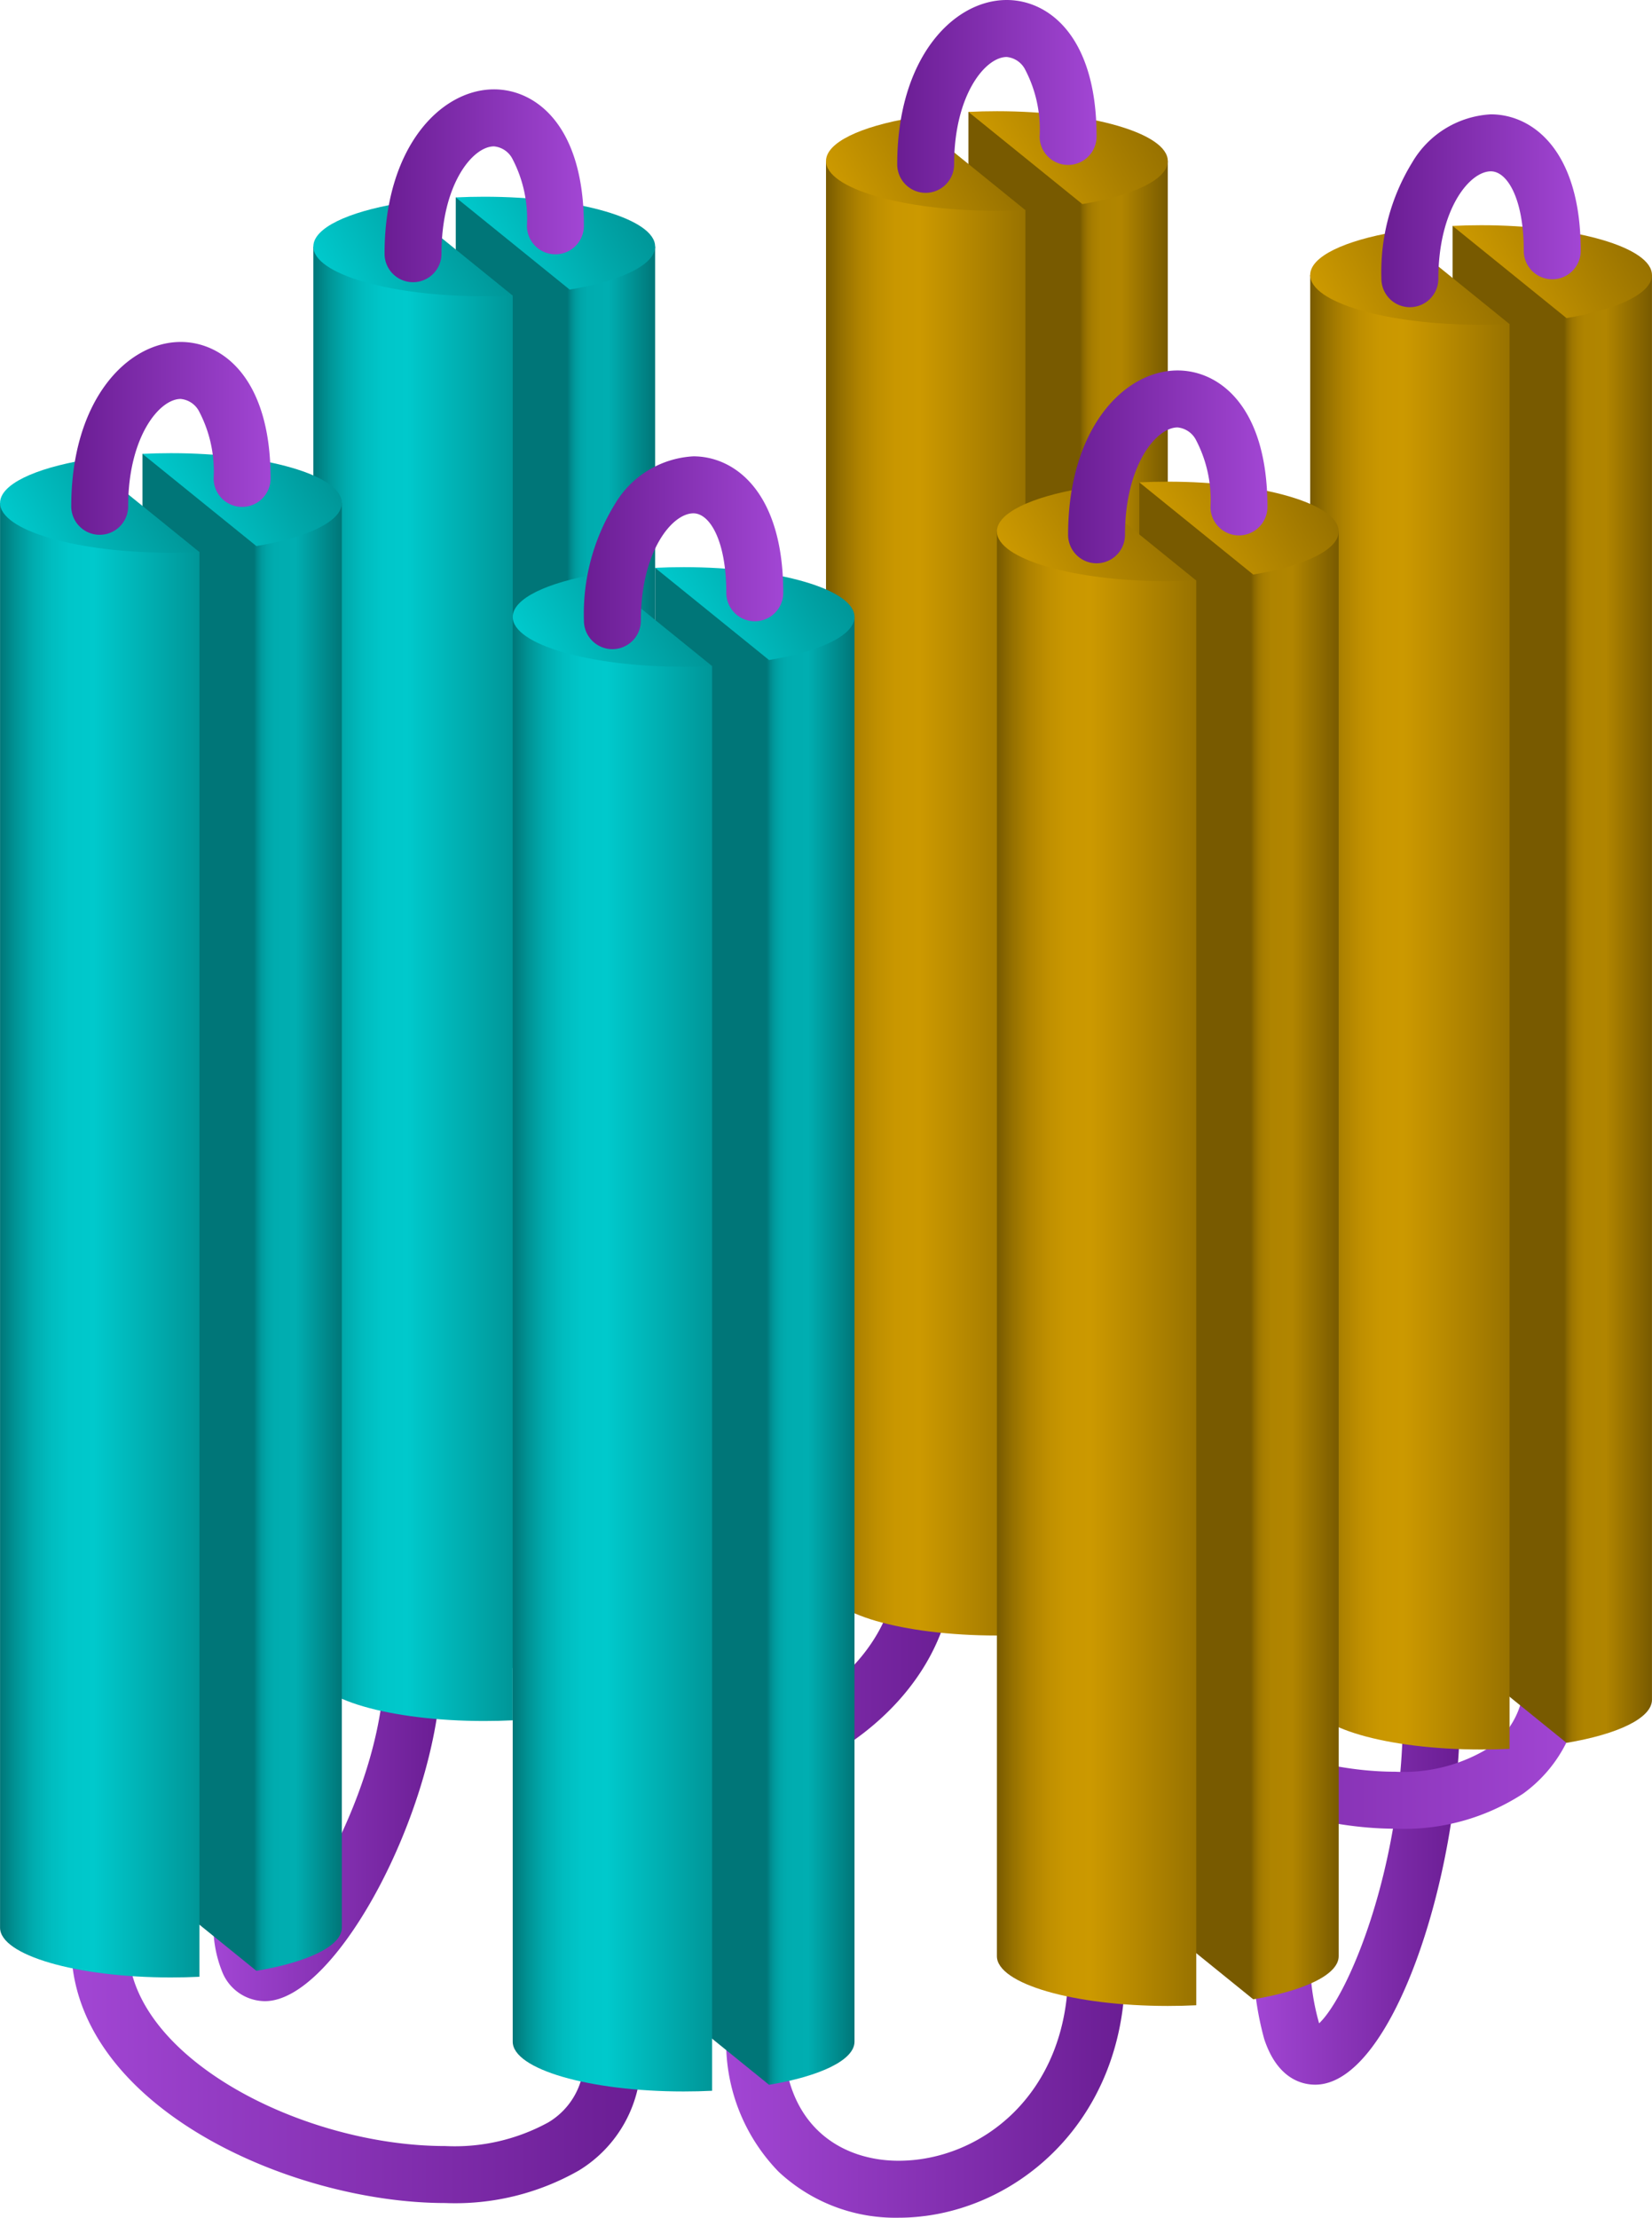 <svg id="Layer_1" data-name="Layer 1" xmlns="http://www.w3.org/2000/svg" xmlns:xlink="http://www.w3.org/1999/xlink" viewBox="0 0 58.003 77.83"><defs><style>.cls-1{fill:url(#linear-gradient);}.cls-2{fill:url(#linear-gradient-2);}.cls-3{fill:url(#linear-gradient-3);}.cls-4{fill:url(#linear-gradient-4);}.cls-5{fill:url(#linear-gradient-5);}.cls-6{fill:url(#linear-gradient-6);}.cls-7{fill:url(#linear-gradient-7);}.cls-8{fill:url(#linear-gradient-8);}.cls-9{fill:url(#linear-gradient-9);}.cls-10{fill:url(#linear-gradient-10);}.cls-11{fill:url(#linear-gradient-11);}.cls-12{fill:url(#linear-gradient-12);}.cls-13{fill:url(#linear-gradient-13);}.cls-14{fill:url(#linear-gradient-14);}.cls-15{fill:url(#linear-gradient-15);}.cls-16{fill:url(#linear-gradient-16);}.cls-17{fill:url(#linear-gradient-17);}.cls-18{fill:url(#linear-gradient-18);}.cls-19{fill:url(#linear-gradient-19);}.cls-20{fill:url(#linear-gradient-20);}.cls-21{fill:url(#linear-gradient-21);}.cls-22{fill:url(#linear-gradient-22);}.cls-23{fill:url(#linear-gradient-23);}.cls-24{fill:url(#linear-gradient-24);}.cls-25{fill:url(#linear-gradient-25);}.cls-26{fill:url(#linear-gradient-26);}.cls-27{fill:url(#linear-gradient-27);}.cls-28{fill:url(#linear-gradient-28);}.cls-29{fill:url(#linear-gradient-29);}.cls-30{fill:url(#linear-gradient-30);}.cls-31{fill:url(#linear-gradient-31);}.cls-32{fill:url(#linear-gradient-32);}.cls-33{fill:url(#linear-gradient-33);}.cls-34{fill:url(#linear-gradient-34);}.cls-35{fill:url(#linear-gradient-35);}.cls-36{fill:url(#linear-gradient-36);}</style><linearGradient id="linear-gradient" x1="96.5" y1="134.084" x2="110.501" y2="134.084" gradientUnits="userSpaceOnUse"><stop offset="0" stop-color="#a246d4"/><stop offset="1" stop-color="#6a1d93"/></linearGradient><linearGradient id="linear-gradient-2" x1="115.006" y1="127.239" x2="122.256" y2="127.239" xlink:href="#linear-gradient"/><linearGradient id="linear-gradient-3" x1="107.5" y1="120.06" x2="126.501" y2="120.06" gradientUnits="userSpaceOnUse"><stop offset="0" stop-color="#6a1d93"/><stop offset="1" stop-color="#a246d4"/></linearGradient><linearGradient id="linear-gradient-4" x1="90.499" y1="119.453" x2="104.501" y2="119.453" xlink:href="#linear-gradient"/><linearGradient id="linear-gradient-5" x1="78.498" y1="124.884" x2="86.5" y2="124.884" xlink:href="#linear-gradient"/><linearGradient id="linear-gradient-6" x1="73.499" y1="133.38" x2="93.5" y2="133.38" xlink:href="#linear-gradient"/><linearGradient id="linear-gradient-7" x1="105" y1="91.632" x2="112" y2="91.632" gradientUnits="userSpaceOnUse"><stop offset="0.56" stop-color="#785a00"/><stop offset="0.577" stop-color="#8c6900"/><stop offset="0.599" stop-color="#9d7600"/><stop offset="0.626" stop-color="#a87e00"/><stop offset="0.663" stop-color="#af8400"/><stop offset="0.768" stop-color="#b18500"/><stop offset="1" stop-color="#785a00"/></linearGradient><linearGradient id="linear-gradient-8" x1="106.338" y1="67.33" x2="110.906" y2="64.693" gradientUnits="userSpaceOnUse"><stop offset="0" stop-color="#c90"/><stop offset="1" stop-color="#987200"/></linearGradient><linearGradient id="linear-gradient-9" x1="100" y1="92.611" x2="107.001" y2="92.611" gradientUnits="userSpaceOnUse"><stop offset="0" stop-color="#785a00"/><stop offset="0.08" stop-color="#967100"/><stop offset="0.163" stop-color="#ae8200"/><stop offset="0.253" stop-color="#bf8f00"/><stop offset="0.35" stop-color="#c99700"/><stop offset="0.471" stop-color="#c90"/><stop offset="1" stop-color="#987200"/></linearGradient><linearGradient id="linear-gradient-10" x1="101.094" y1="68.778" x2="105.662" y2="66.141" xlink:href="#linear-gradient-8"/><linearGradient id="linear-gradient-11" x1="102.501" y1="64.469" x2="109.501" y2="64.469" xlink:href="#linear-gradient-3"/><linearGradient id="linear-gradient-12" x1="122.001" y1="95.632" x2="129.001" y2="95.632" xlink:href="#linear-gradient-7"/><linearGradient id="linear-gradient-13" x1="123.339" y1="71.331" x2="127.907" y2="68.693" xlink:href="#linear-gradient-8"/><linearGradient id="linear-gradient-14" x1="117.001" y1="96.611" x2="124.002" y2="96.611" gradientUnits="userSpaceOnUse"><stop offset="0" stop-color="#785a00"/><stop offset="0.08" stop-color="#967100"/><stop offset="0.164" stop-color="#ae8200"/><stop offset="0.253" stop-color="#bf8f00"/><stop offset="0.35" stop-color="#c99700"/><stop offset="0.471" stop-color="#c90"/><stop offset="1" stop-color="#987200"/></linearGradient><linearGradient id="linear-gradient-15" x1="118.095" y1="72.778" x2="122.663" y2="70.141" xlink:href="#linear-gradient-8"/><linearGradient id="linear-gradient-16" x1="119.502" y1="68.482" x2="126.501" y2="68.482" xlink:href="#linear-gradient-3"/><linearGradient id="linear-gradient-17" x1="111" y1="104.633" x2="118.001" y2="104.633" xlink:href="#linear-gradient-7"/><linearGradient id="linear-gradient-18" x1="112.338" y1="80.331" x2="116.907" y2="77.694" xlink:href="#linear-gradient-8"/><linearGradient id="linear-gradient-19" x1="106.001" y1="105.611" x2="113.001" y2="105.611" xlink:href="#linear-gradient-9"/><linearGradient id="linear-gradient-20" x1="107.095" y1="81.779" x2="111.663" y2="79.141" xlink:href="#linear-gradient-8"/><linearGradient id="linear-gradient-21" x1="108.501" y1="77.47" x2="115.5" y2="77.47" xlink:href="#linear-gradient-3"/><linearGradient id="linear-gradient-22" x1="86.998" y1="94.632" x2="93.999" y2="94.632" gradientUnits="userSpaceOnUse"><stop offset="0.56" stop-color="#007678"/><stop offset="0.577" stop-color="#00898c"/><stop offset="0.599" stop-color="#009a9d"/><stop offset="0.626" stop-color="#00a5a8"/><stop offset="0.663" stop-color="#00acaf"/><stop offset="0.768" stop-color="#00aeb1"/><stop offset="1" stop-color="#007678"/></linearGradient><linearGradient id="linear-gradient-23" x1="88.337" y1="70.331" x2="92.905" y2="67.693" gradientUnits="userSpaceOnUse"><stop offset="0" stop-color="#00c9cc"/><stop offset="1" stop-color="#009698"/></linearGradient><linearGradient id="linear-gradient-24" x1="81.999" y1="95.611" x2="88.999" y2="95.611" gradientUnits="userSpaceOnUse"><stop offset="0" stop-color="#007678"/><stop offset="0.08" stop-color="#009496"/><stop offset="0.163" stop-color="#00abae"/><stop offset="0.253" stop-color="#00bcbf"/><stop offset="0.35" stop-color="#00c6c9"/><stop offset="0.471" stop-color="#00c9cc"/><stop offset="1" stop-color="#009698"/></linearGradient><linearGradient id="linear-gradient-25" x1="83.093" y1="71.778" x2="87.661" y2="69.141" xlink:href="#linear-gradient-23"/><linearGradient id="linear-gradient-26" x1="84.5" y1="67.605" x2="91.499" y2="67.605" xlink:href="#linear-gradient-3"/><linearGradient id="linear-gradient-27" x1="75.998" y1="103.633" x2="82.999" y2="103.633" xlink:href="#linear-gradient-22"/><linearGradient id="linear-gradient-28" x1="77.336" y1="79.331" x2="81.905" y2="76.694" xlink:href="#linear-gradient-23"/><linearGradient id="linear-gradient-29" x1="70.999" y1="104.611" x2="77.999" y2="104.611" xlink:href="#linear-gradient-24"/><linearGradient id="linear-gradient-30" x1="72.093" y1="80.779" x2="76.66" y2="78.141" xlink:href="#linear-gradient-23"/><linearGradient id="linear-gradient-31" x1="73.499" y1="76.47" x2="80.498" y2="76.47" xlink:href="#linear-gradient-3"/><linearGradient id="linear-gradient-32" x1="93.999" y1="107.633" x2="101" y2="107.633" xlink:href="#linear-gradient-22"/><linearGradient id="linear-gradient-33" x1="95.337" y1="83.331" x2="99.906" y2="80.694" xlink:href="#linear-gradient-23"/><linearGradient id="linear-gradient-34" x1="89" y1="108.612" x2="96" y2="108.612" xlink:href="#linear-gradient-24"/><linearGradient id="linear-gradient-35" x1="90.094" y1="84.779" x2="94.662" y2="82.142" xlink:href="#linear-gradient-23"/><linearGradient id="linear-gradient-36" x1="91.5" y1="80.483" x2="98.5" y2="80.483" xlink:href="#linear-gradient-3"/></defs><title>CFTR</title><g id="CFTR"><path class="cls-1" d="M102.547,138.915a6,6,0,0,1-4.212-1.614,6.5,6.5,0,0,1-1.835-4.818,1,1,0,0,1,2,0c0,3.268,2.091,4.433,4.047,4.433,2.887,0,5.954-2.335,5.954-6.662a1,1,0,0,1,2,0C110.5,135.675,106.457,138.915,102.547,138.915Z" transform="translate(-70.998 -61.085)"/><path class="cls-2" d="M117.176,134.246c-.472,0-1.33-.208-1.79-1.6a10.868,10.868,0,0,1-.38-3.284,1,1,0,0,1,2,0,8.352,8.352,0,0,0,.307,2.731c1.016-.957,2.943-5.472,2.943-10.864a1,1,0,0,1,2,0C122.256,126.969,119.864,134.246,117.176,134.246Zm.256-1.908h0Z" transform="translate(-70.998 -61.085)"/><path class="cls-3" d="M119.985,125.263c-5.091,0-12.485-3.664-12.485-9.405a1,1,0,1,1,2,0c0,4.1,5.736,7.405,10.485,7.405a5.722,5.722,0,0,0,3.319-.855,2.91,2.91,0,0,0,1.2-2.55,1,1,0,1,1,2,0,4.905,4.905,0,0,1-2.031,4.176A7.666,7.666,0,0,1,119.985,125.263Z" transform="translate(-70.998 -61.085)"/><path class="cls-4" d="M95.419,124.048A5.2,5.2,0,0,1,92,122.934a4.458,4.458,0,0,1-1.5-3.576,1,1,0,0,1,2,0,2.546,2.546,0,0,0,.794,2.05,3.254,3.254,0,0,0,2.126.641c2.888,0,7.082-2.411,7.082-6.19a1,1,0,1,1,2,0C104.5,120.933,99.211,124.048,95.419,124.048Z" transform="translate(-70.998 -61.085)"/><path class="cls-5" d="M80.3,131.315a1.628,1.628,0,0,1-1.491-1.006,4.314,4.314,0,0,1-.315-1.827,1,1,0,0,1,2,0,4.248,4.248,0,0,0,.045.669c1.2-.96,3.957-5.594,3.957-9.7a1,1,0,0,1,2,0C86.5,124.331,82.852,131.315,80.3,131.315Z" transform="translate(-70.998 -61.085)"/><path class="cls-6" d="M86.636,138.4c-5.485,0-13.137-3.436-13.137-9.03a1,1,0,0,1,2,0c0,3.895,6.093,7.03,11.137,7.03a6.836,6.836,0,0,0,3.611-.829,2.562,2.562,0,0,0,1.253-2.32,1,1,0,0,1,2,0,4.539,4.539,0,0,1-2.18,4.008A8.772,8.772,0,0,1,86.636,138.4Z" transform="translate(-70.998 -61.085)"/><path class="cls-7" d="M112,66.735l-7-1.723v50l.012,0H105l4,3.237c1.793-.3,3-.867,3-1.513v0h0Z" transform="translate(-70.998 -61.085)"/><path class="cls-8" d="M105,65.012c.325-.016.66-.024,1-.024,3.314,0,6,.782,6,1.747,0,.647-1.206,1.211-3,1.513Z" transform="translate(-70.998 -61.085)"/><path class="cls-9" d="M107,68.459l-7-1.723v50h0v0c0,.965,2.686,1.747,6,1.747.341,0,.675-.008,1-.024l-.006,0H107Z" transform="translate(-70.998 -61.085)"/><path class="cls-10" d="M107,68.459c-.325.016-.659.024-1,.024-3.314,0-6-.782-6-1.747,0-.647,1.207-1.211,3-1.514Z" transform="translate(-70.998 -61.085)"/><path class="cls-11" d="M103.5,67.853a1,1,0,0,1-1-1c0-3.746,1.98-5.768,3.845-5.768,1.455,0,3.155,1.254,3.155,4.789a1,1,0,0,1-2,0,4.528,4.528,0,0,0-.5-2.331.816.816,0,0,0-.657-.458c-.754,0-1.845,1.342-1.845,3.768A1,1,0,0,1,103.5,67.853Z" transform="translate(-70.998 -61.085)"/><path class="cls-12" d="M129,70.736l-7-1.723v50l.012,0H122l4,3.237c1.793-.3,3-.867,3-1.513v0h0Z" transform="translate(-70.998 -61.085)"/><path class="cls-13" d="M122,69.013c.325-.016.66-.024,1-.024,3.314,0,6,.782,6,1.747,0,.647-1.206,1.211-3,1.513Z" transform="translate(-70.998 -61.085)"/><path class="cls-14" d="M124,72.459l-7-1.723v50h0v0c0,.965,2.686,1.747,6,1.747.341,0,.675-.008,1-.024l-.006,0H124Z" transform="translate(-70.998 -61.085)"/><path class="cls-15" d="M124,72.459c-.325.016-.659.024-1,.024-3.314,0-6-.782-6-1.747,0-.647,1.207-1.211,3-1.514Z" transform="translate(-70.998 -61.085)"/><path class="cls-16" d="M120.5,71.866a1,1,0,0,1-1-1,7.332,7.332,0,0,1,1.083-4.082,3.412,3.412,0,0,1,2.761-1.686c1.456,0,3.155,1.255,3.155,4.789a1,1,0,0,1-2,0c0-1.831-.581-2.789-1.155-2.789-.753,0-1.844,1.342-1.844,3.768A1,1,0,0,1,120.5,71.866Z" transform="translate(-70.998 -61.085)"/><path class="cls-17" d="M118,79.736l-7-1.723v50l.012,0H111l4,3.237c1.793-.3,3-.867,3-1.513v0h0Z" transform="translate(-70.998 -61.085)"/><path class="cls-18" d="M111,78.013c.325-.016.66-.024,1-.024,3.314,0,6,.782,6,1.747,0,.647-1.206,1.211-3,1.513Z" transform="translate(-70.998 -61.085)"/><path class="cls-19" d="M113,81.459l-7-1.723v50h0v0c0,.965,2.686,1.747,6,1.747.341,0,.675-.008,1-.024l-.006,0H113Z" transform="translate(-70.998 -61.085)"/><path class="cls-20" d="M113,81.459c-.325.016-.659.024-1,.024-3.314,0-6-.782-6-1.747,0-.647,1.207-1.211,3-1.514Z" transform="translate(-70.998 -61.085)"/><path class="cls-21" d="M109.5,80.854a1,1,0,0,1-1-1c0-3.746,1.98-5.768,3.844-5.768,1.456,0,3.155,1.254,3.155,4.789a1,1,0,0,1-2,0,4.528,4.528,0,0,0-.5-2.331.816.816,0,0,0-.657-.458c-.754,0-1.844,1.342-1.844,3.768A1,1,0,0,1,109.5,80.854Z" transform="translate(-70.998 -61.085)"/><path class="cls-22" d="M94,69.736l-7-1.723v50l.012,0H87l4,3.237c1.793-.3,3-.867,3-1.513v0h0Z" transform="translate(-70.998 -61.085)"/><path class="cls-23" d="M87,68.013c.325-.016.66-.024,1-.024,3.314,0,6,.782,6,1.747,0,.647-1.206,1.211-3,1.513Z" transform="translate(-70.998 -61.085)"/><path class="cls-24" d="M89,71.459l-7-1.723v50h0v0c0,.965,2.686,1.747,6,1.747.341,0,.675-.008,1-.024l-.006,0H89Z" transform="translate(-70.998 -61.085)"/><path class="cls-25" d="M89,71.459c-.325.016-.659.024-1,.024-3.314,0-6-.782-6-1.747,0-.647,1.207-1.211,3-1.514Z" transform="translate(-70.998 -61.085)"/><path class="cls-26" d="M85.5,70.989a1,1,0,0,1-1-1c0-3.746,1.98-5.768,3.844-5.768,1.456,0,3.155,1.254,3.155,4.789a1,1,0,0,1-2,0A4.528,4.528,0,0,0,89,66.68a.816.816,0,0,0-.657-.458c-.754,0-1.844,1.342-1.844,3.768A1,1,0,0,1,85.5,70.989Z" transform="translate(-70.998 -61.085)"/><path class="cls-27" d="M83,78.736l-7-1.723v50l.012,0H76l4,3.237c1.793-.3,3-.867,3-1.513v0h0Z" transform="translate(-70.998 -61.085)"/><path class="cls-28" d="M76,77.013c.325-.016.66-.024,1-.024,3.314,0,6,.782,6,1.747,0,.647-1.206,1.211-3,1.513Z" transform="translate(-70.998 -61.085)"/><path class="cls-29" d="M78,80.459l-7-1.723v50h0v0c0,.965,2.686,1.747,6,1.747.341,0,.675-.008,1-.024l-.006,0H78Z" transform="translate(-70.998 -61.085)"/><path class="cls-30" d="M78,80.459c-.325.016-.659.024-1,.024-3.314,0-6-.782-6-1.747,0-.647,1.207-1.211,3-1.514Z" transform="translate(-70.998 -61.085)"/><path class="cls-31" d="M74.5,79.854a1,1,0,0,1-1-1c0-3.746,1.98-5.768,3.844-5.768,1.456,0,3.155,1.254,3.155,4.789a1,1,0,0,1-2,0,4.528,4.528,0,0,0-.5-2.331.816.816,0,0,0-.657-.458c-.754,0-1.844,1.342-1.844,3.768A1,1,0,0,1,74.5,79.854Z" transform="translate(-70.998 -61.085)"/><path class="cls-32" d="M101,82.736l-7-1.723v50l.012,0H94l4,3.237c1.793-.3,3-.867,3-1.513v0h0Z" transform="translate(-70.998 -61.085)"/><path class="cls-33" d="M94,81.013c.325-.016.66-.024,1-.024,3.314,0,6,.782,6,1.747,0,.647-1.206,1.211-3,1.513Z" transform="translate(-70.998 -61.085)"/><path class="cls-34" d="M96,84.46l-7-1.723v50h0v0c0,.965,2.686,1.747,6,1.747.341,0,.675-.008,1-.024l-.006,0H96Z" transform="translate(-70.998 -61.085)"/><path class="cls-35" d="M96,84.46c-.325.016-.659.024-1,.024-3.314,0-6-.782-6-1.747,0-.647,1.207-1.211,3-1.514Z" transform="translate(-70.998 -61.085)"/><path class="cls-36" d="M92.5,83.867a1,1,0,0,1-1-1,7.332,7.332,0,0,1,1.083-4.082A3.413,3.413,0,0,1,95.344,77.1c1.455,0,3.155,1.255,3.155,4.789a1,1,0,0,1-2,0c0-1.831-.581-2.789-1.155-2.789-.754,0-1.845,1.342-1.845,3.768A1,1,0,0,1,92.5,83.867Z" transform="translate(-70.998 -61.085)"/></g></svg>